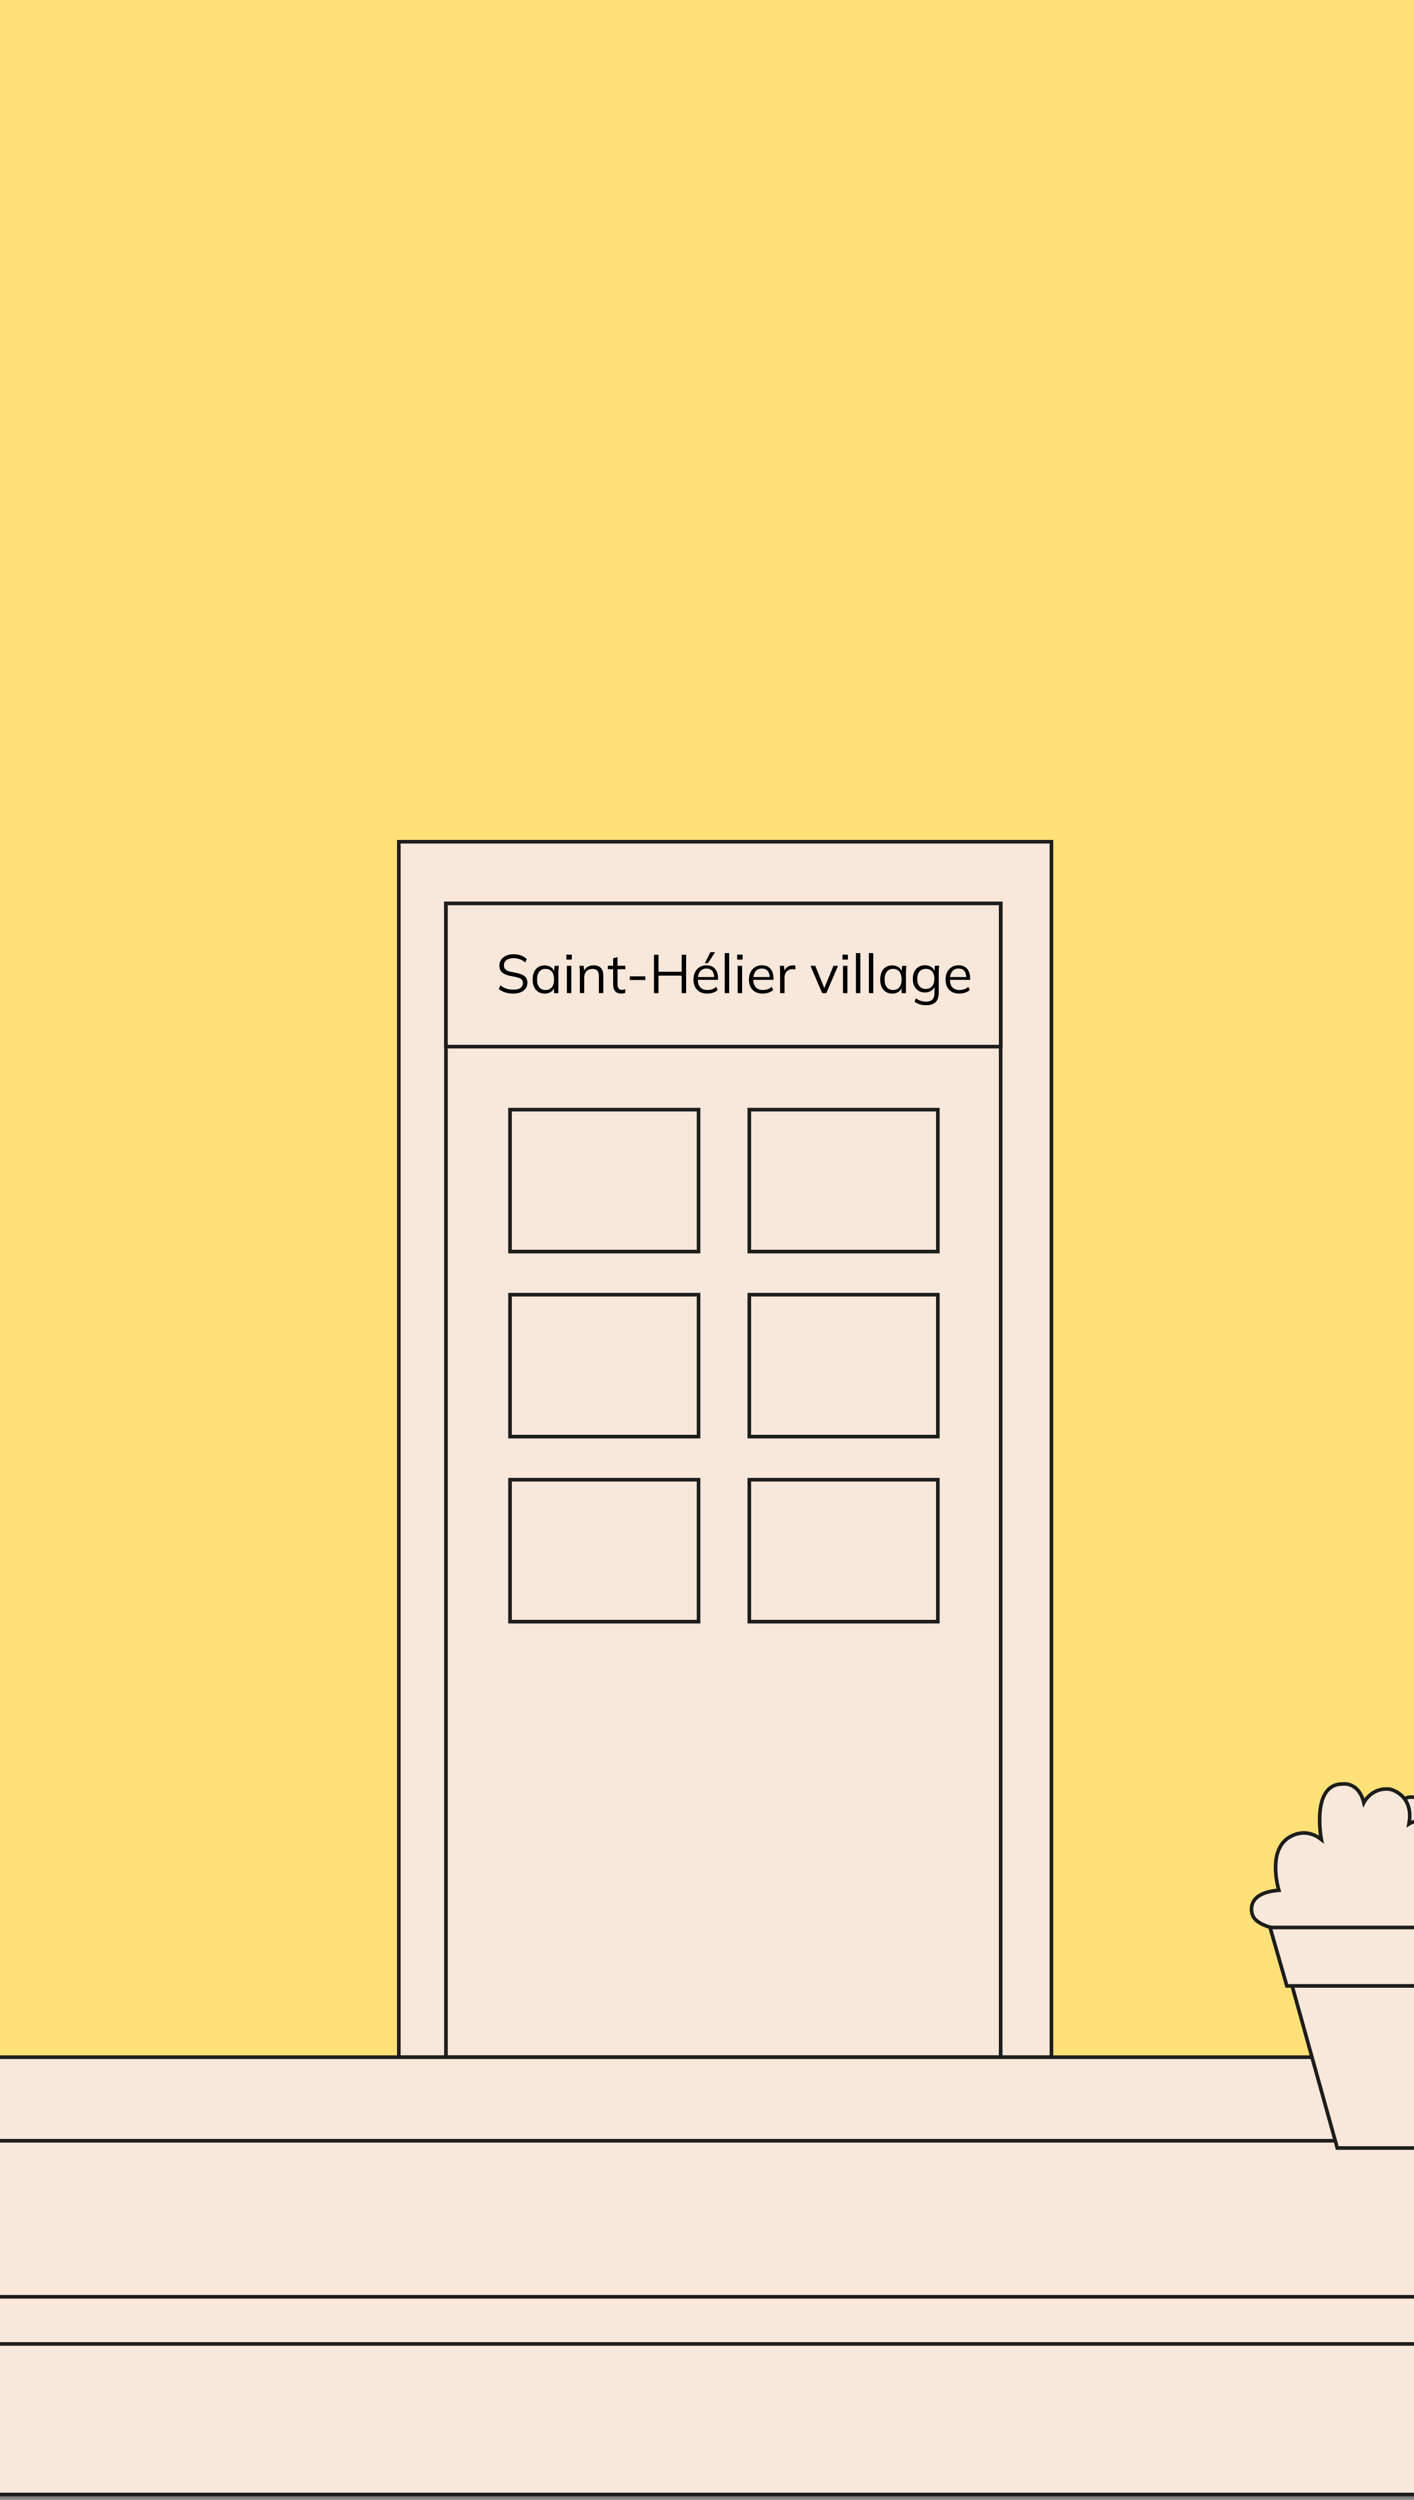 <svg width="390" height="689" viewBox="0 0 390 689" fill="none" xmlns="http://www.w3.org/2000/svg">
<rect x="0" y="0" width="390" height="689" fill="#808080" stroke="none"/>
<g clip-path="url(#clip0_666_451)">
<path d="M395 183H-7V591H395V183Z" fill="#FFE178" stroke="black" stroke-width="0.75" stroke-miterlimit="10"/>
<path d="M290 232H110V567.05H290V232Z" fill="#F8E8DB" stroke="#1D1D1B" stroke-miterlimit="10"/>
<path d="M276 248.99H123V567.02H276V248.99Z" fill="#F8E8DB" stroke="#1D1D1B" stroke-miterlimit="10"/>
<path d="M389 567H-7V592H389V567Z" fill="#F8E8DB" stroke="#1D1D1B" stroke-miterlimit="10"/>
<path d="M192.67 305.84H140.67V344.96H192.67V305.84Z" fill="#F8E8DB" stroke="#1D1D1B" stroke-miterlimit="10"/>
<path d="M258.67 305.84H206.67V344.96H258.67V305.84Z" fill="#F8E8DB" stroke="#1D1D1B" stroke-miterlimit="10"/>
<path d="M192.67 356.84H140.67V395.96H192.67V356.84Z" fill="#F8E8DB" stroke="#1D1D1B" stroke-miterlimit="10"/>
<path d="M258.67 356.84H206.67V395.96H258.67V356.84Z" fill="#F8E8DB" stroke="#1D1D1B" stroke-miterlimit="10"/>
<path d="M192.67 407.84H140.67V446.96H192.67V407.84Z" fill="#F8E8DB" stroke="#1D1D1B" stroke-miterlimit="10"/>
<path d="M258.67 407.84H206.67V446.96H258.67V407.84Z" fill="#F8E8DB" stroke="#1D1D1B" stroke-miterlimit="10"/>
<path d="M276 249H123V288.47H276V249Z" fill="#F8E8DB" stroke="#1D1D1B" stroke-miterlimit="10"/>
<path d="M141.6 273.86C140.75 273.86 139.99 273.75 139.32 273.53C138.65 273.31 138.07 273 137.57 272.59L138.02 271.6C138.37 271.86 138.72 272.08 139.08 272.25C139.44 272.42 139.82 272.56 140.23 272.64C140.64 272.73 141.1 272.77 141.61 272.77C142.5 272.77 143.16 272.6 143.59 272.27C144.02 271.94 144.23 271.5 144.23 270.95C144.23 270.48 144.08 270.12 143.78 269.87C143.48 269.62 142.95 269.42 142.2 269.27L140.62 268.96C139.65 268.76 138.93 268.43 138.45 267.98C137.97 267.53 137.74 266.92 137.74 266.15C137.74 265.52 137.9 264.97 138.23 264.5C138.56 264.03 139.01 263.67 139.6 263.4C140.19 263.14 140.87 263.01 141.65 263.01C142.43 263.01 143.08 263.12 143.7 263.35C144.32 263.57 144.85 263.9 145.29 264.33L144.86 265.29C144.39 264.87 143.9 264.57 143.38 264.38C142.86 264.2 142.28 264.1 141.63 264.1C140.81 264.1 140.16 264.28 139.69 264.63C139.22 264.98 138.98 265.47 138.98 266.08C138.98 266.57 139.13 266.95 139.43 267.23C139.73 267.51 140.22 267.71 140.91 267.85L142.5 268.17C143.52 268.38 144.27 268.69 144.75 269.11C145.23 269.53 145.47 270.12 145.47 270.88C145.47 271.46 145.31 271.97 145 272.42C144.68 272.87 144.24 273.22 143.66 273.47C143.08 273.72 142.39 273.85 141.59 273.85L141.6 273.86Z" fill="black"/>
<path d="M150.23 273.86C149.56 273.86 148.98 273.7 148.48 273.39C147.98 273.08 147.59 272.63 147.32 272.05C147.04 271.47 146.91 270.77 146.91 269.97C146.91 269.17 147.05 268.45 147.32 267.87C147.59 267.29 147.98 266.85 148.48 266.54C148.98 266.23 149.56 266.08 150.23 266.08C150.9 266.08 151.5 266.25 151.99 266.6C152.48 266.95 152.81 267.41 152.97 268H152.79L152.96 266.21H154.13C154.1 266.5 154.07 266.79 154.05 267.09C154.03 267.38 154.01 267.67 154.01 267.95V273.74H152.8V271.97H152.97C152.81 272.56 152.48 273.02 151.98 273.36C151.48 273.7 150.9 273.87 150.24 273.87L150.23 273.86ZM150.47 272.87C151.19 272.87 151.76 272.62 152.18 272.13C152.6 271.64 152.81 270.91 152.81 269.96C152.81 269.01 152.6 268.27 152.18 267.78C151.76 267.29 151.19 267.04 150.47 267.04C149.75 267.04 149.19 267.29 148.77 267.78C148.34 268.28 148.13 269 148.13 269.96C148.13 270.92 148.34 271.63 148.77 272.13C149.19 272.63 149.76 272.87 150.47 272.87Z" fill="black"/>
<path d="M156.21 264.49V263.12H157.71V264.49H156.21ZM156.36 273.73V266.2H157.58V273.73H156.36Z" fill="black"/>
<path d="M159.93 273.73V267.94C159.93 267.66 159.92 267.37 159.89 267.08C159.86 266.79 159.84 266.49 159.81 266.2H160.98L161.13 267.85H160.95C161.17 267.27 161.52 266.83 162.01 266.52C162.49 266.21 163.06 266.06 163.7 266.06C164.59 266.06 165.26 266.3 165.72 266.77C166.18 267.24 166.4 267.99 166.4 269.01V273.72H165.18V269.09C165.18 268.38 165.04 267.86 164.75 267.54C164.46 267.22 164.02 267.05 163.42 267.05C162.72 267.05 162.17 267.26 161.75 267.69C161.34 268.12 161.14 268.69 161.14 269.42V273.72H159.92L159.93 273.73Z" fill="black"/>
<path d="M171.39 273.86C170.65 273.86 170.08 273.65 169.69 273.22C169.3 272.8 169.11 272.15 169.11 271.29V267.13H167.64V266.18H169.11V264.13L170.32 263.79V266.19H172.48V267.14H170.32V271.16C170.32 271.76 170.42 272.19 170.63 272.44C170.84 272.69 171.14 272.82 171.55 272.82C171.74 272.82 171.91 272.8 172.06 272.77C172.21 272.73 172.35 272.69 172.46 272.64V273.66C172.32 273.72 172.15 273.77 171.96 273.8C171.77 273.83 171.57 273.85 171.38 273.85L171.39 273.86Z" fill="black"/>
<path d="M173.72 270.11V269.11H178V270.11H173.72Z" fill="black"/>
<path d="M180.38 273.73V263.15H181.63V267.83H188.01V263.15H189.24V273.73H188.01V268.9H181.63V273.73H180.38Z" fill="black"/>
<path d="M195.08 273.86C193.9 273.86 192.97 273.52 192.29 272.83C191.61 272.15 191.27 271.19 191.27 269.97C191.27 269.18 191.42 268.49 191.72 267.91C192.02 267.33 192.44 266.87 192.98 266.54C193.52 266.22 194.14 266.05 194.84 266.05C195.54 266.05 196.11 266.2 196.58 266.48C197.05 266.77 197.41 267.18 197.66 267.72C197.91 268.26 198.04 268.89 198.04 269.62V270.07H192.21V269.3H197.25L196.99 269.5C196.99 268.7 196.81 268.08 196.45 267.62C196.09 267.17 195.56 266.95 194.85 266.95C194.1 266.95 193.52 267.21 193.1 267.74C192.68 268.27 192.47 268.97 192.47 269.86V270C192.47 270.94 192.7 271.65 193.17 272.14C193.63 272.62 194.29 272.87 195.13 272.87C195.58 272.87 196 272.8 196.4 272.67C196.8 272.54 197.17 272.31 197.53 272L197.95 272.85C197.62 273.17 197.2 273.42 196.7 273.59C196.19 273.76 195.66 273.85 195.1 273.85L195.08 273.86ZM194.4 265.47L195.94 262.44H197.24L195.26 265.47H194.39H194.4Z" fill="black"/>
<path d="M199.89 273.73V262.69H201.11V273.73H199.89Z" fill="black"/>
<path d="M203.31 264.49V263.12H204.81V264.49H203.31ZM203.46 273.73V266.2H204.68V273.73H203.46Z" fill="black"/>
<path d="M210.38 273.86C209.2 273.86 208.27 273.52 207.59 272.83C206.91 272.15 206.57 271.19 206.57 269.97C206.57 269.18 206.72 268.49 207.02 267.91C207.32 267.33 207.74 266.87 208.28 266.54C208.82 266.22 209.44 266.05 210.14 266.05C210.84 266.05 211.41 266.2 211.88 266.48C212.35 266.77 212.71 267.18 212.96 267.72C213.21 268.26 213.34 268.89 213.34 269.62V270.07H207.51V269.3H212.55L212.29 269.5C212.29 268.7 212.11 268.08 211.75 267.62C211.39 267.17 210.86 266.95 210.15 266.95C209.4 266.95 208.82 267.21 208.4 267.74C207.98 268.27 207.77 268.97 207.77 269.86V270C207.77 270.94 208 271.65 208.47 272.14C208.93 272.62 209.59 272.87 210.43 272.87C210.88 272.87 211.3 272.8 211.7 272.67C212.1 272.54 212.47 272.31 212.83 272L213.25 272.85C212.92 273.17 212.5 273.42 212 273.59C211.49 273.76 210.96 273.85 210.4 273.85L210.38 273.86Z" fill="black"/>
<path d="M215.16 273.73V268.02C215.16 267.72 215.16 267.41 215.14 267.1C215.12 266.79 215.1 266.49 215.07 266.2H216.24L216.39 268.03L216.18 268.05C216.28 267.6 216.46 267.23 216.71 266.94C216.96 266.65 217.25 266.43 217.59 266.29C217.93 266.14 218.29 266.07 218.66 266.07C218.81 266.07 218.94 266.07 219.06 266.08C219.17 266.09 219.28 266.12 219.38 266.16V267.24C219.21 267.19 219.08 267.16 218.95 267.14C218.83 267.13 218.68 267.12 218.52 267.12C218.08 267.12 217.7 267.23 217.37 267.44C217.04 267.65 216.8 267.92 216.64 268.25C216.48 268.58 216.39 268.93 216.39 269.3V273.74H215.16V273.73Z" fill="black"/>
<path d="M226.77 273.73L223.54 266.2H224.86L227.56 272.83H227.15L229.88 266.2H231.14L227.91 273.73H226.76H226.77Z" fill="black"/>
<path d="M232.36 264.49V263.12H233.86V264.49H232.36ZM232.51 273.73V266.2H233.73V273.73H232.51Z" fill="black"/>
<path d="M236.08 273.73V262.69H237.3V273.73H236.08Z" fill="black"/>
<path d="M239.65 273.73V262.69H240.87V273.73H239.65Z" fill="black"/>
<path d="M246.09 273.86C245.42 273.86 244.84 273.7 244.34 273.39C243.84 273.08 243.45 272.63 243.18 272.05C242.9 271.47 242.77 270.77 242.77 269.97C242.77 269.17 242.91 268.45 243.18 267.87C243.45 267.29 243.84 266.85 244.34 266.54C244.84 266.23 245.42 266.08 246.09 266.08C246.76 266.08 247.36 266.25 247.85 266.6C248.34 266.95 248.67 267.41 248.83 268H248.65L248.82 266.21H249.99C249.96 266.5 249.93 266.79 249.91 267.09C249.89 267.38 249.87 267.67 249.87 267.95V273.74H248.66V271.97H248.83C248.67 272.56 248.34 273.02 247.84 273.36C247.34 273.7 246.76 273.87 246.1 273.87L246.09 273.86ZM246.33 272.87C247.05 272.87 247.62 272.62 248.04 272.13C248.46 271.64 248.67 270.91 248.67 269.96C248.67 269.01 248.46 268.27 248.04 267.78C247.62 267.29 247.05 267.04 246.33 267.04C245.61 267.04 245.05 267.29 244.63 267.78C244.2 268.28 243.99 269 243.99 269.96C243.99 270.92 244.2 271.63 244.63 272.13C245.05 272.63 245.62 272.87 246.33 272.87Z" fill="black"/>
<path d="M255.54 277.07C254.89 277.07 254.29 276.99 253.74 276.83C253.19 276.67 252.7 276.42 252.25 276.09L252.61 275.17C252.92 275.39 253.23 275.56 253.53 275.7C253.83 275.83 254.14 275.93 254.46 275.99C254.78 276.05 255.12 276.09 255.48 276.09C256.22 276.09 256.78 275.89 257.16 275.51C257.54 275.12 257.73 274.56 257.73 273.84V271.63H257.88C257.72 272.22 257.39 272.69 256.89 273.03C256.39 273.37 255.81 273.55 255.14 273.55C254.47 273.55 253.85 273.4 253.35 273.09C252.85 272.78 252.45 272.35 252.18 271.78C251.9 271.22 251.77 270.55 251.77 269.78C251.77 269.01 251.91 268.36 252.18 267.8C252.45 267.24 252.85 266.81 253.35 266.5C253.85 266.19 254.45 266.04 255.14 266.04C255.83 266.04 256.41 266.21 256.9 266.55C257.4 266.89 257.72 267.36 257.88 267.96L257.73 267.81L257.86 266.17H259.04C259 266.46 258.97 266.75 258.95 267.05C258.93 267.34 258.92 267.63 258.92 267.91V273.66C258.92 274.78 258.63 275.62 258.06 276.2C257.48 276.77 256.64 277.05 255.53 277.05L255.54 277.07ZM255.36 272.57C256.09 272.57 256.66 272.33 257.08 271.84C257.5 271.36 257.71 270.67 257.71 269.79C257.71 268.91 257.5 268.23 257.08 267.75C256.66 267.27 256.08 267.03 255.36 267.03C254.64 267.03 254.06 267.27 253.63 267.75C253.2 268.23 252.99 268.91 252.99 269.79C252.99 270.67 253.2 271.35 253.63 271.84C254.06 272.33 254.63 272.57 255.36 272.57Z" fill="black"/>
<path d="M264.61 273.86C263.43 273.86 262.5 273.52 261.82 272.83C261.14 272.15 260.8 271.19 260.8 269.97C260.8 269.18 260.95 268.49 261.25 267.91C261.55 267.33 261.97 266.87 262.51 266.54C263.05 266.22 263.67 266.05 264.37 266.05C265.07 266.05 265.64 266.2 266.11 266.48C266.58 266.77 266.94 267.18 267.19 267.72C267.44 268.26 267.57 268.89 267.57 269.62V270.07H261.74V269.3H266.78L266.52 269.5C266.52 268.7 266.34 268.08 265.98 267.62C265.62 267.17 265.09 266.95 264.38 266.95C263.63 266.95 263.05 267.21 262.63 267.74C262.21 268.27 262 268.97 262 269.86V270C262 270.94 262.23 271.65 262.7 272.14C263.16 272.62 263.82 272.87 264.66 272.87C265.11 272.87 265.53 272.8 265.93 272.67C266.33 272.54 266.7 272.31 267.06 272L267.48 272.85C267.15 273.17 266.73 273.42 266.23 273.59C265.72 273.76 265.19 273.85 264.63 273.85L264.61 273.86Z" fill="black"/>
<path d="M779 590.04H-1946.5V687.54H779V590.04Z" fill="#F8E8DB" stroke="#1D1D1B" stroke-width="1.01" stroke-miterlimit="10"/>
<path d="M778.06 566.56H389.06V591.26H778.06V566.56Z" fill="#FBF2EB" stroke="#1D1D1B" stroke-miterlimit="10"/>
<path d="M393.74 499.03C393.74 499.03 396.67 493.9 403.99 495.37C405.6 495.69 407.65 498.3 405.45 500.5C405.45 500.5 411.31 499.77 415.7 500.5C418.12 500.9 423.76 503.43 420.09 509.29C420.09 509.29 428.68 507.56 431.81 514.42C433.17 517.4 432.54 523.21 425.95 526.14C425.95 526.14 431.08 530.53 419.36 532C419.36 532 399.59 537.86 387.14 532.73C387.14 532.73 377.24 505.28 384.94 497.58C390.8 491.72 393.73 499.04 393.73 499.04L393.74 499.03Z" fill="#F8E8DB" stroke="#1D1D1B" stroke-miterlimit="10"/>
<path d="M366.64 532.72C366.64 532.72 346.87 533.45 345.4 527.59C345.4 527.59 343.2 521.73 352.72 521C352.72 521 349.35 510.09 355.65 506.35C357.44 505.29 360.78 504.15 364.44 506.98C364.44 506.98 361.51 491.7 370.3 491.7C370.3 491.7 374.69 490.97 376.16 496.83C376.16 496.83 378.36 492.44 383.48 493.17C383.48 493.17 390.07 494.63 388.61 502.69C388.61 502.69 390.81 501.23 394.47 501.96C394.47 501.96 403.26 504.16 398.86 511.48C398.86 511.48 416.44 510.75 406.92 523.2C406.92 523.2 412.78 526.86 405.46 532.72C405.46 532.72 394.47 535.1 383.12 535.01L366.64 532.72Z" fill="#F8E8DB" stroke="#1D1D1B" stroke-miterlimit="10"/>
<path d="M356.39 547.36L368.84 592.04H405.38L416.53 547.36H418.67L423.04 531.25H350.3L354.93 547.36H356.39Z" fill="#F8E8DB" stroke="#1D1D1B" stroke-miterlimit="10"/>
<path d="M416.53 547.36H356.76" stroke="#1D1D1B" stroke-miterlimit="10"/>
<path d="M779 633.04H-1947.5V646.04H779V633.04Z" fill="#F8E8DB" stroke="#1D1D1B" stroke-miterlimit="10"/>
</g>
<rect x="-7" y="-2" width="400" height="205" fill="#FFE178"/>
<defs>
<clipPath id="clip0_666_451">
<rect width="2727.5" height="505.04" fill="white" transform="translate(-1948 183)"/>
</clipPath>
</defs>
</svg>
